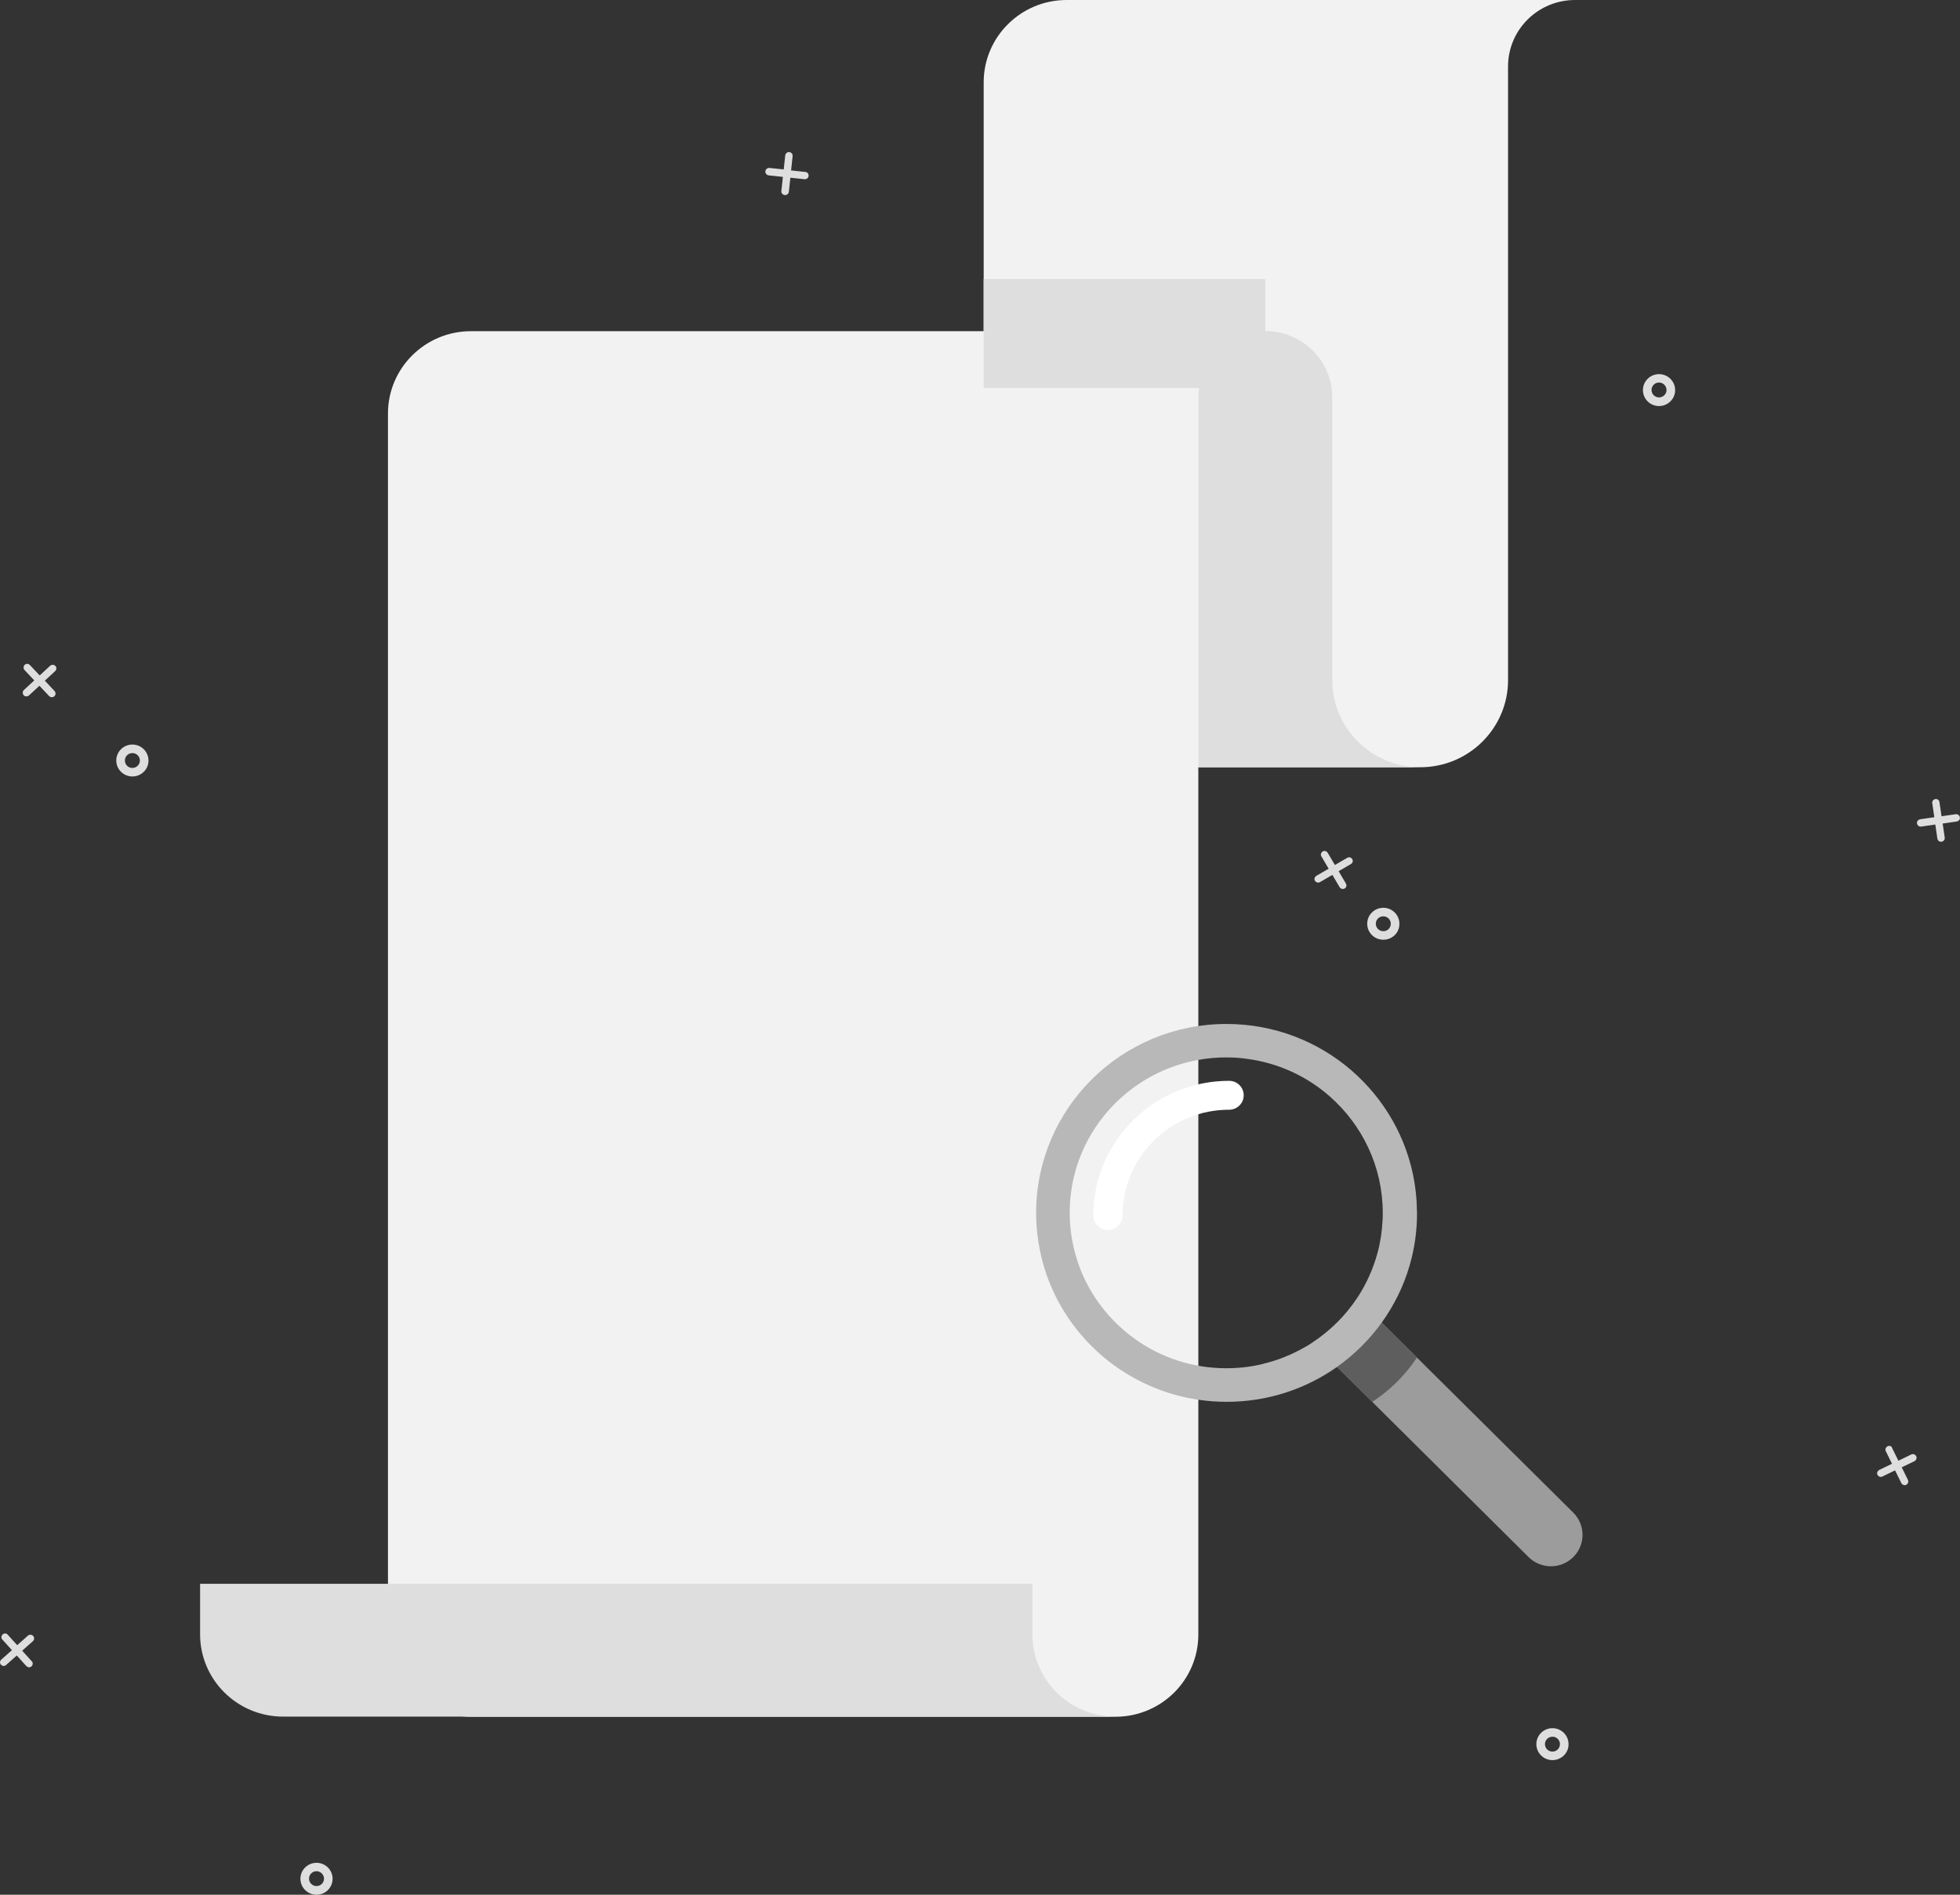 <svg width="90" height="87" viewBox="0 0 90 87" fill="none" xmlns="http://www.w3.org/2000/svg">
<rect x="0" y="0" width="90" height="87" fill="#333333" stroke="none"/>
<path d="M76.18 18.645C75.772 18.645 75.441 18.317 75.441 17.912C75.441 17.508 75.772 17.179 76.18 17.179C76.588 17.179 76.919 17.508 76.919 17.912C76.925 18.31 76.588 18.645 76.18 18.645ZM76.18 17.564C75.989 17.564 75.836 17.716 75.836 17.906C75.836 18.095 75.989 18.247 76.18 18.247C76.371 18.247 76.524 18.095 76.524 17.906C76.524 17.722 76.371 17.564 76.18 17.564Z" fill="#DEDEDE"/>
<path d="M62.092 39.445C62.067 39.407 62.035 39.382 61.99 39.37C61.946 39.357 61.901 39.363 61.863 39.389L61.296 39.717L60.964 39.155C60.939 39.117 60.907 39.092 60.862 39.079C60.818 39.066 60.773 39.072 60.735 39.098C60.697 39.123 60.671 39.155 60.658 39.199C60.646 39.243 60.652 39.287 60.678 39.325L61.009 39.888L60.442 40.217C60.404 40.242 60.378 40.273 60.365 40.318C60.353 40.362 60.359 40.406 60.384 40.444C60.41 40.482 60.442 40.507 60.486 40.52C60.531 40.532 60.576 40.526 60.614 40.501L61.181 40.172L61.512 40.735C61.55 40.798 61.62 40.83 61.691 40.817C61.71 40.811 61.729 40.804 61.742 40.798C61.824 40.754 61.85 40.646 61.799 40.564L61.468 40.002L62.035 39.673C62.111 39.629 62.143 39.528 62.092 39.445Z" fill="#DEDEDE"/>
<path d="M63.519 43.149C63.111 43.149 62.78 42.821 62.78 42.416C62.78 42.011 63.111 41.683 63.519 41.683C63.927 41.683 64.258 42.011 64.258 42.416C64.265 42.821 63.934 43.149 63.519 43.149ZM63.519 42.075C63.328 42.075 63.175 42.226 63.175 42.416C63.175 42.606 63.328 42.757 63.519 42.757C63.71 42.757 63.863 42.606 63.863 42.416C63.863 42.226 63.71 42.075 63.519 42.075Z" fill="#DEDEDE"/>
<path d="M86.674 66.408C86.636 66.427 86.604 66.465 86.585 66.503C86.572 66.547 86.572 66.591 86.591 66.629L86.878 67.211L86.292 67.495C86.254 67.514 86.222 67.552 86.203 67.59C86.19 67.634 86.19 67.679 86.209 67.716C86.228 67.754 86.266 67.786 86.304 67.805C86.349 67.818 86.394 67.818 86.432 67.799L87.018 67.514L87.305 68.096C87.324 68.134 87.362 68.165 87.4 68.184C87.445 68.197 87.49 68.197 87.528 68.178C87.566 68.159 87.598 68.121 87.617 68.083C87.63 68.039 87.63 67.995 87.611 67.957L87.324 67.375L87.91 67.091C87.974 67.059 88.012 66.99 88.006 66.92C88.006 66.901 87.999 66.882 87.987 66.863C87.948 66.781 87.846 66.743 87.757 66.787L87.171 67.072L86.884 66.49C86.865 66.402 86.763 66.364 86.674 66.408Z" fill="#DEDEDE"/>
<path d="M71.286 80.819C70.879 80.819 70.547 80.49 70.547 80.085C70.547 79.681 70.879 79.352 71.286 79.352C71.694 79.352 72.025 79.681 72.025 80.085C72.032 80.49 71.694 80.819 71.286 80.819ZM71.286 79.744C71.095 79.744 70.942 79.896 70.942 80.085C70.942 80.275 71.095 80.427 71.286 80.427C71.478 80.427 71.63 80.275 71.63 80.085C71.63 79.896 71.478 79.744 71.286 79.744Z" fill="#DEDEDE"/>
<path d="M0.121 75.048C0.089 75.08 0.07 75.118 0.064 75.162C0.064 75.206 0.076 75.25 0.108 75.282L0.548 75.769L0.057 76.205C0.025 76.236 0.006 76.274 0 76.319C0 76.363 0.013 76.407 0.045 76.439C0.076 76.47 0.115 76.489 0.159 76.496C0.204 76.496 0.248 76.483 0.28 76.451L0.771 76.015L1.211 76.502C1.242 76.533 1.281 76.552 1.325 76.559C1.37 76.559 1.415 76.546 1.446 76.514C1.478 76.483 1.497 76.445 1.504 76.401C1.504 76.356 1.491 76.312 1.459 76.281L1.019 75.794L1.51 75.358C1.567 75.307 1.58 75.231 1.555 75.168C1.548 75.149 1.536 75.137 1.523 75.118C1.459 75.048 1.351 75.042 1.281 75.105L0.79 75.541L0.35 75.055C0.299 74.991 0.191 74.985 0.121 75.048Z" fill="#DEDEDE"/>
<path d="M14.534 87C14.126 87 13.795 86.671 13.795 86.267C13.795 85.862 14.126 85.534 14.534 85.534C14.942 85.534 15.273 85.862 15.273 86.267C15.273 86.671 14.942 87 14.534 87ZM14.534 85.919C14.343 85.919 14.19 86.071 14.19 86.26C14.19 86.45 14.343 86.602 14.534 86.602C14.725 86.602 14.878 86.45 14.878 86.26C14.878 86.077 14.719 85.919 14.534 85.919Z" fill="#DEDEDE"/>
<path d="M1.134 30.527C1.102 30.559 1.083 30.597 1.083 30.648C1.083 30.692 1.096 30.736 1.128 30.767L1.574 31.242L1.096 31.684C1.064 31.716 1.045 31.753 1.045 31.804C1.045 31.848 1.058 31.893 1.09 31.924C1.121 31.956 1.16 31.975 1.211 31.975C1.255 31.975 1.3 31.962 1.332 31.93L1.81 31.488L2.256 31.962C2.287 31.994 2.326 32.013 2.377 32.013C2.421 32.013 2.466 32 2.498 31.968C2.53 31.937 2.549 31.899 2.549 31.848C2.549 31.804 2.536 31.76 2.504 31.728L2.058 31.254L2.536 30.812C2.587 30.761 2.606 30.685 2.574 30.622C2.568 30.603 2.555 30.591 2.542 30.578C2.479 30.508 2.37 30.508 2.3 30.572L1.822 31.014L1.376 30.54C1.306 30.464 1.198 30.464 1.134 30.527Z" fill="#DEDEDE"/>
<path d="M6.079 35.653C5.671 35.653 5.339 35.325 5.339 34.92C5.339 34.516 5.671 34.187 6.079 34.187C6.486 34.187 6.818 34.516 6.818 34.92C6.824 35.325 6.486 35.653 6.079 35.653ZM6.079 34.579C5.887 34.579 5.735 34.73 5.735 34.92C5.735 35.11 5.887 35.261 6.079 35.261C6.27 35.261 6.423 35.11 6.423 34.92C6.423 34.73 6.27 34.579 6.079 34.579Z" fill="#DEDEDE"/>
<path d="M88.872 36.69C88.828 36.696 88.789 36.721 88.757 36.753C88.732 36.791 88.719 36.835 88.726 36.88L88.821 37.524L88.171 37.619C88.127 37.625 88.088 37.651 88.057 37.682C88.031 37.72 88.018 37.764 88.025 37.809C88.031 37.853 88.057 37.891 88.088 37.922C88.127 37.948 88.171 37.96 88.216 37.954L88.866 37.859L88.961 38.504C88.968 38.548 88.993 38.586 89.025 38.618C89.063 38.643 89.108 38.656 89.153 38.649C89.197 38.643 89.235 38.618 89.267 38.586C89.293 38.548 89.305 38.504 89.299 38.459L89.204 37.815L89.853 37.72C89.924 37.707 89.981 37.657 89.994 37.587C90 37.568 90 37.549 89.994 37.531C89.981 37.436 89.892 37.372 89.802 37.385L89.153 37.48L89.057 36.835C89.051 36.74 88.961 36.677 88.872 36.69Z" fill="#DEDEDE"/>
<path d="M36.248 6.984C36.204 6.978 36.159 6.99 36.121 7.022C36.083 7.047 36.064 7.091 36.057 7.136L35.987 7.78L35.337 7.711C35.293 7.705 35.248 7.717 35.21 7.749C35.172 7.774 35.153 7.818 35.146 7.863C35.14 7.907 35.153 7.951 35.184 7.989C35.21 8.027 35.255 8.046 35.299 8.052L35.949 8.122L35.879 8.766C35.873 8.811 35.885 8.855 35.917 8.893C35.943 8.931 35.987 8.95 36.032 8.956C36.077 8.962 36.121 8.95 36.159 8.918C36.197 8.893 36.217 8.849 36.223 8.804L36.293 8.16L36.943 8.229C37.02 8.235 37.083 8.198 37.115 8.134C37.121 8.115 37.128 8.096 37.128 8.077C37.141 7.983 37.071 7.9 36.975 7.894L36.325 7.825L36.395 7.18C36.408 7.079 36.344 6.997 36.248 6.984Z" fill="#DEDEDE"/>
<path d="M72.325 0C70.624 0 69.247 1.365 69.247 3.053V31.229C69.247 33.441 67.438 35.23 65.214 35.23H45.169V3.78C45.169 1.694 46.876 0 48.979 0H72.325Z" fill="#F2F2F2"/>
<path d="M65.214 35.23H55.026V18.253C55.026 16.566 56.402 15.201 58.103 15.201C58.951 15.201 59.722 15.542 60.276 16.092C60.831 16.642 61.175 17.406 61.175 18.247V31.223C61.175 33.435 62.984 35.23 65.214 35.23Z" fill="#DEDEDE"/>
<path d="M58.103 15.207C56.402 15.207 55.026 16.572 55.026 18.26V75.048C55.026 76.091 54.599 77.039 53.911 77.722C53.223 78.404 52.267 78.828 51.216 78.828H21.625C19.523 78.828 17.815 77.134 17.815 75.048V18.986C17.815 16.901 19.523 15.207 21.625 15.207H58.103Z" fill="#F2F2F2"/>
<path d="M51.216 78.821H12.998C10.896 78.821 9.188 77.128 9.188 75.042V72.722H47.405V75.042C47.405 77.134 49.113 78.821 51.216 78.821Z" fill="#DEDEDE"/>
<path d="M45.169 15.314H58.103" stroke="#DEDEDE" stroke-width="5" stroke-miterlimit="10"/>
<path d="M72.242 71.496C71.675 72.059 70.757 72.059 70.19 71.496L61.391 62.761L60.27 61.649C61.085 61.118 61.78 60.423 62.321 59.614L72.242 69.455C72.809 70.023 72.809 70.934 72.242 71.496Z" fill="#9C9C9C"/>
<path d="M62.767 60.063L65.061 62.338C64.526 63.147 63.825 63.836 63.01 64.373L61.837 63.21L60.716 62.098C61.531 61.561 62.232 60.872 62.767 60.063Z" fill="#5E5E5E"/>
<path d="M65.055 55.322C65.042 54.956 64.998 54.589 64.94 54.235C64.596 52.219 63.545 50.437 62.054 49.147C60.518 47.82 58.511 47.017 56.319 47.017C51.49 47.017 47.577 50.898 47.577 55.695C47.577 56.024 47.596 56.352 47.635 56.675C47.749 57.686 48.036 58.641 48.469 59.513C49.094 60.77 50.011 61.851 51.139 62.679C51.324 62.812 51.509 62.938 51.706 63.058C53.044 63.886 54.631 64.367 56.326 64.367C58.218 64.367 59.97 63.773 61.398 62.761C62.188 62.199 62.882 61.516 63.449 60.726C64.016 59.936 64.456 59.051 64.73 58.097C64.953 57.332 65.068 56.529 65.068 55.695C65.061 55.569 65.055 55.449 65.055 55.322ZM56.313 62.825C54.739 62.825 53.286 62.325 52.101 61.472C50.954 60.644 50.056 59.494 49.559 58.148C49.279 57.383 49.119 56.555 49.119 55.689C49.119 55.367 49.138 55.044 49.183 54.728C49.54 52.086 51.362 49.899 53.809 48.996C54.586 48.711 55.427 48.553 56.307 48.553C56.625 48.553 56.937 48.572 57.243 48.616C58.702 48.806 60.021 49.425 61.066 50.348C62.551 51.657 63.494 53.565 63.494 55.689C63.494 55.796 63.494 55.904 63.487 56.011C63.462 56.536 63.386 57.041 63.252 57.534C63.048 58.28 62.729 58.982 62.309 59.614C61.773 60.423 61.073 61.112 60.257 61.649C60.059 61.782 59.849 61.902 59.639 62.009C59.187 62.243 58.702 62.439 58.193 62.572C57.6 62.742 56.969 62.825 56.313 62.825Z" fill="#B8B8B8"/>
<path d="M50.871 56.479C50.502 56.479 50.203 56.182 50.203 55.815C50.203 54.166 50.852 52.611 52.031 51.442C53.21 50.272 54.777 49.628 56.44 49.628C56.81 49.628 57.109 49.925 57.109 50.291C57.109 50.658 56.81 50.955 56.44 50.955C55.134 50.955 53.904 51.461 52.98 52.377C52.057 53.294 51.547 54.513 51.547 55.809C51.541 56.182 51.241 56.479 50.871 56.479Z" fill="white"/>
</svg>
